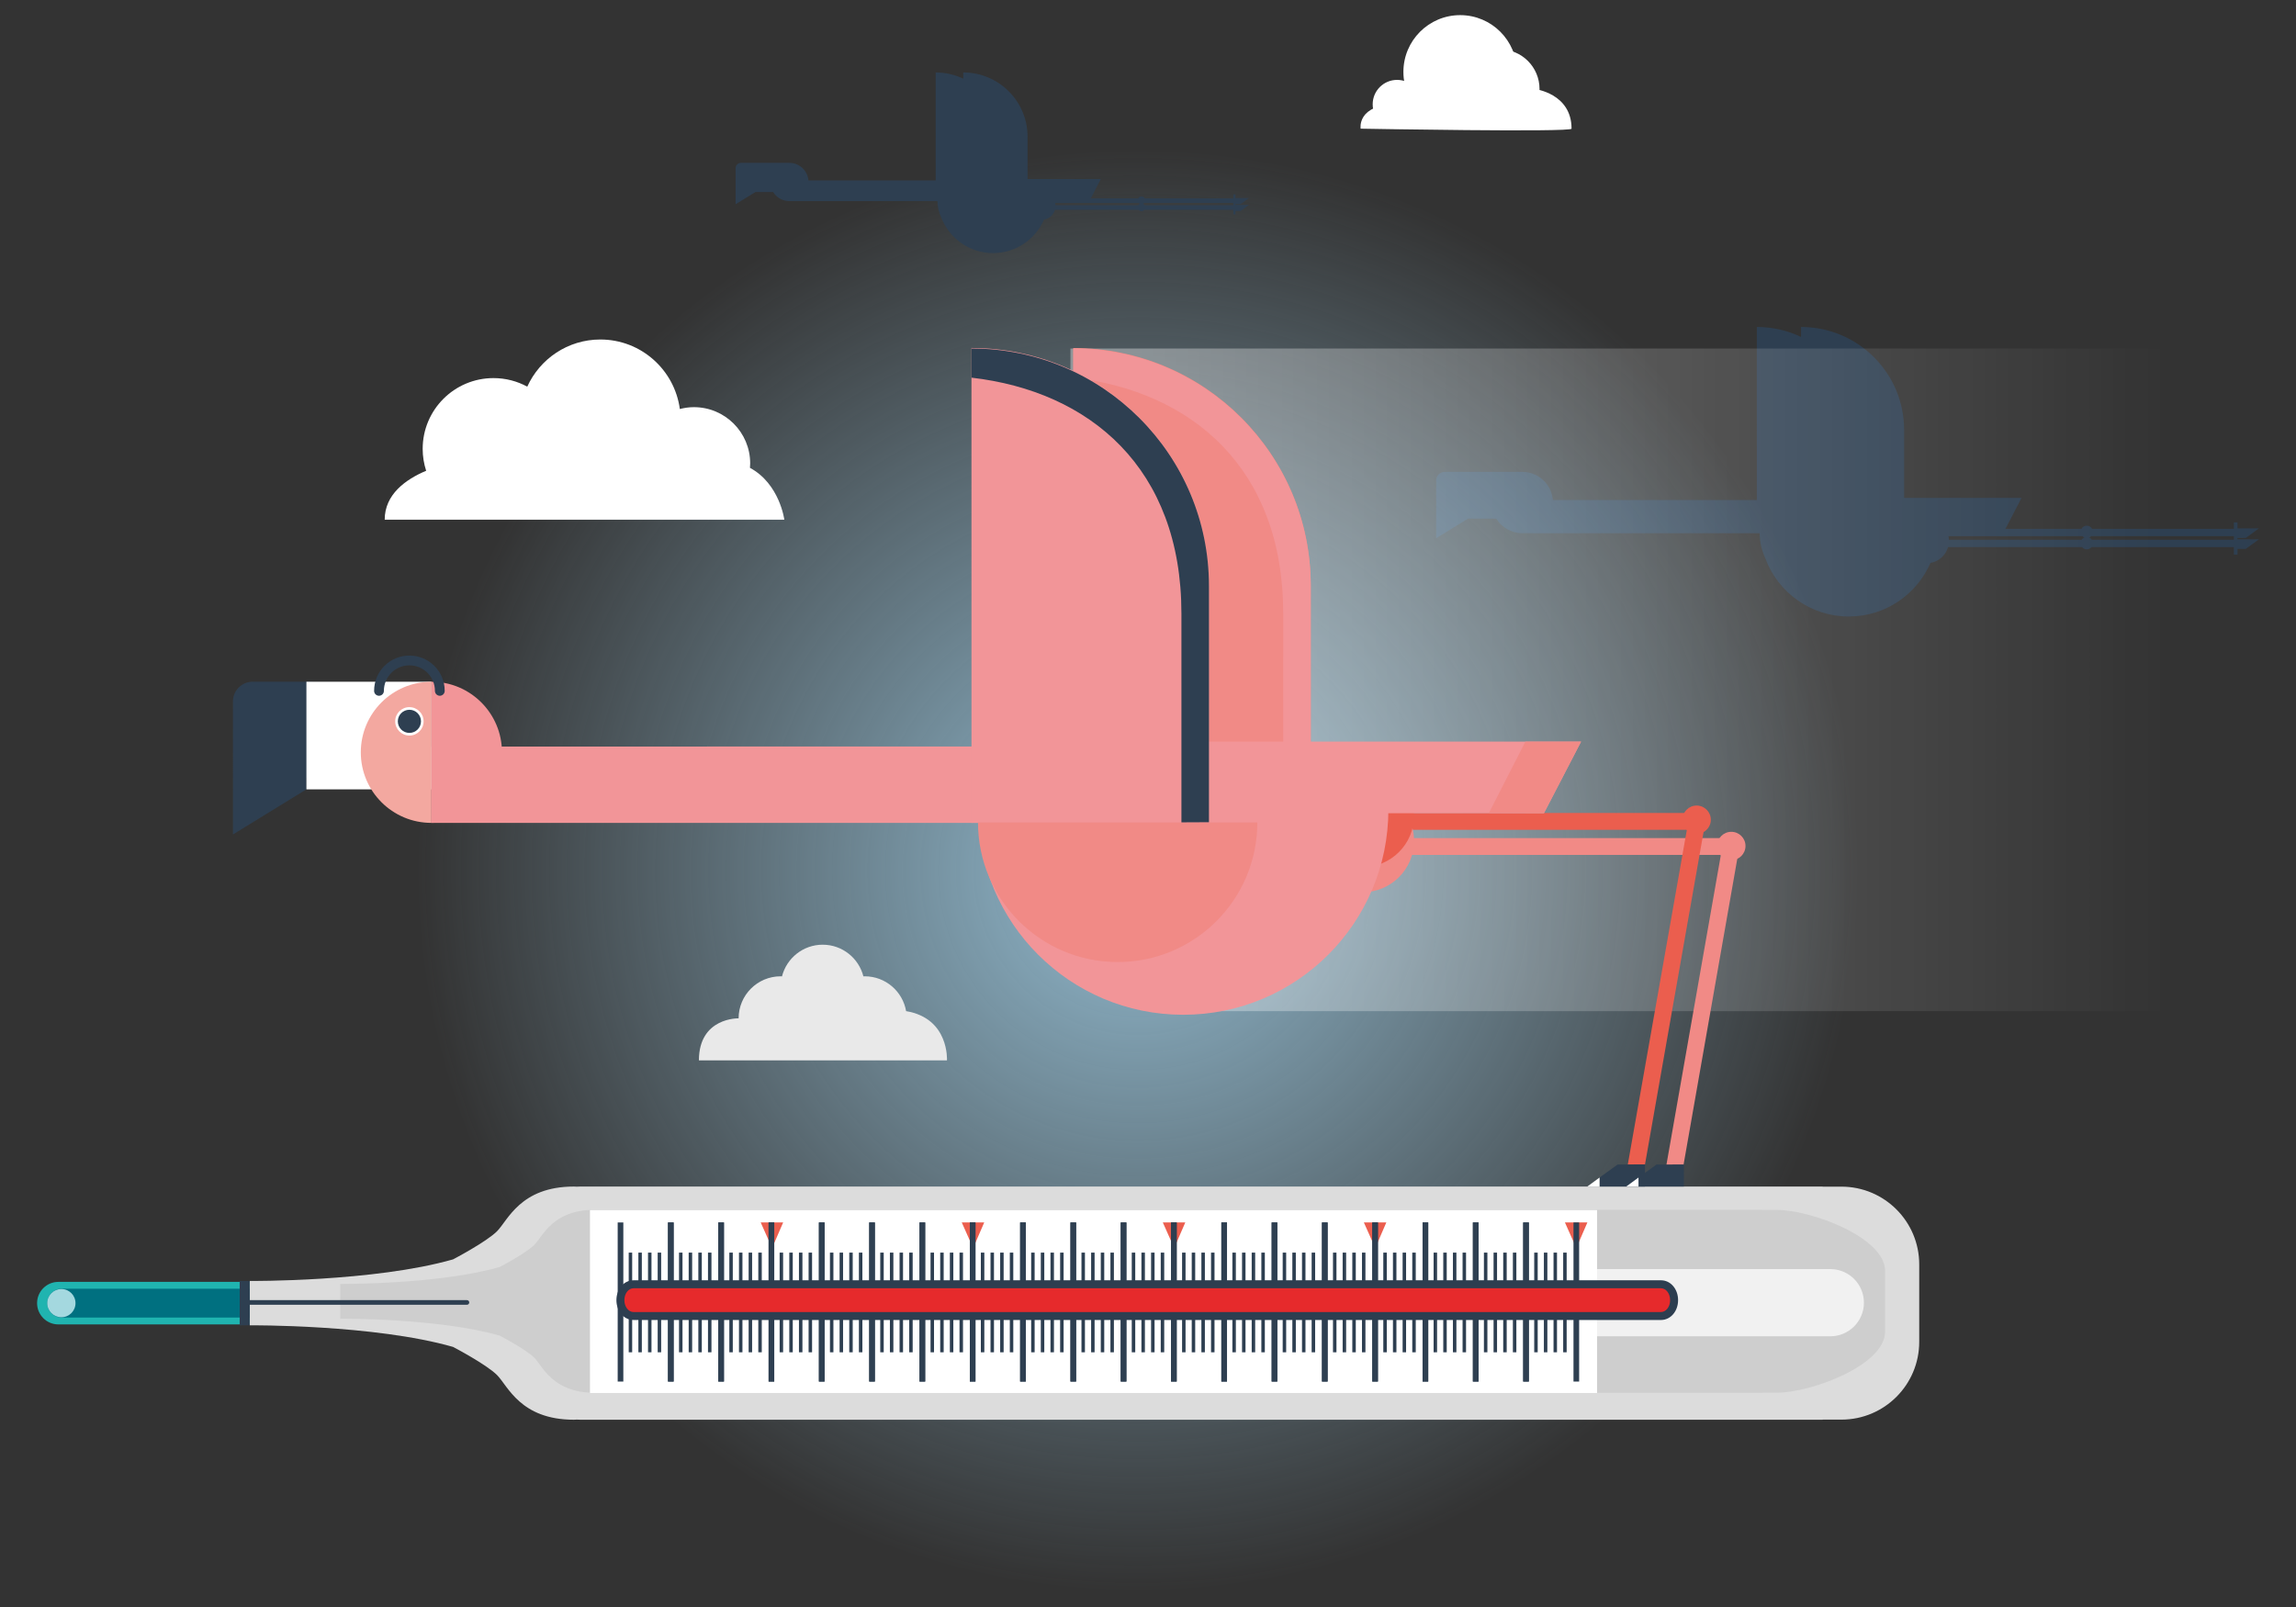 <?xml version="1.0" encoding="utf-8"?>
<!-- Generator: Adobe Illustrator 16.0.0, SVG Export Plug-In . SVG Version: 6.00 Build 0)  -->
<!DOCTYPE svg PUBLIC "-//W3C//DTD SVG 1.1//EN" "http://www.w3.org/Graphics/SVG/1.1/DTD/svg11.dtd">
<svg version="1.1" id="Capa_1" xmlns="http://www.w3.org/2000/svg" xmlns:xlink="http://www.w3.org/1999/xlink" x="0px" y="0px"
	 width="500px" height="350px" viewBox="0 75 500 350" enable-background="new 0 75 500 350" xml:space="preserve">
<rect x="0" y="75" width="500" height="350" fill="#333333" stroke="none"/>
<g>
	<path fill="#2E3F51" d="M490.762,192.46l-3.508-0.001v-0.291l1.799-0.003l1.709-1.232l1.156-0.851l-1.158,0.001l-3.506-0.002
		v-1.312h-0.787v1.417h-30.863c-0.229-0.415-0.664-0.701-1.172-0.702c-0.508,0.002-0.941,0.287-1.17,0.703h-16.535l3.504-6.75
		l-25.562-0.001v-14.715c0-0.012-0.002-0.025-0.002-0.036v-0.014c0.002-12.402-10.053-22.457-22.455-22.456v2.163
		c-2.918-1.386-6.18-2.164-9.625-2.164v0.049l0,0v2.757l0,0l0.002,34.884l-44.426,0.001c-0.273-3.429-3.143-6.128-6.645-6.128
		h-11.816l0,0l-5.088-0.001c-1.027,0.001-1.861,0.835-1.859,1.862l-0.002,3.228l0.002,2.133l-0.002,7.223l6.949-4.268l-0.002-1.094
		h0.002v1.094h6.143c1.174,1.897,3.264,3.167,5.656,3.172l0,0l0,0c0.006,0,0.014,0.001,0.02,0.001s0.012-0.001,0.018-0.001
		l51.666,0.002v-0.006h0.004c0.008,1.966,0.453,3.826,1.23,5.5c2.744,7.381,9.834,12.65,18.172,12.65
		c7.963,0,14.801-4.806,17.789-11.672c1.844-0.319,3.314-1.672,3.826-3.443l29.178-0.001c0.246,0.299,0.615,0.495,1.031,0.495
		c0.418,0,0.787-0.195,1.033-0.495h31.002l-0.002,0.39h0.002v1.251l0.785-0.002v-1.25l1.801-0.002l1.707-1.23l1.16-0.854
		L490.762,192.46z M453.93,192.069c-0.25,0.101-0.463,0.274-0.609,0.494l-28.912,0.001c-0.016-0.267-0.035-0.531-0.092-0.783
		l29.176-0.001C453.615,191.903,453.766,192.002,453.93,192.069z M486.467,194.134v-1.572l-30.918,0.001
		c-0.146-0.22-0.359-0.394-0.609-0.494c0.164-0.067,0.312-0.167,0.438-0.29h31.092v0.39l0,0v1.264L486.467,194.134z"/>
	
		<radialGradient id="SVGID_1_" cx="303.795" cy="90.401" r="157.105" gradientTransform="matrix(1 0 0 -1 -56 355)" gradientUnits="userSpaceOnUse">
		<stop  offset="0" style="stop-color:#AADCF6"/>
		<stop  offset="1" style="stop-color:#AADCF6;stop-opacity:0"/>
	</radialGradient>
	<path opacity="0.8" fill="url(#SVGID_1_)" enable-background="new    " d="M90.689,264.598
		c0,86.768,70.339,157.105,157.106,157.105c86.768,0,157.105-70.338,157.105-157.105c0-86.765-70.34-157.104-157.105-157.104
		C161.029,107.494,90.689,177.833,90.689,264.598z"/>
	<path fill="#20B4B0" d="M103.848,354.191c2.557,0,4.632,2.072,4.632,4.629l0,0c0,2.561-2.076,4.633-4.632,4.633H12.708
		c-2.557,0-4.631-2.072-4.631-4.633l0,0c0-2.557,2.074-4.629,4.631-4.629H103.848z"/>
	<path fill="#007080" d="M75.167,355.684c1.732,0,3.137,1.404,3.137,3.137l0,0c0,1.734-1.405,3.139-3.137,3.139h-61.74
		c-1.733,0-3.138-1.404-3.138-3.139l0,0c0-1.73,1.405-3.137,3.138-3.137H75.167z"/>
	<path fill="#DCDCDC" d="M124.97,333.428c-11.651,0-14.378,7.379-16.731,9.732c-2.331,2.33-9.445,6.059-9.575,6.127
		c-17.19,4.912-44.286,4.703-44.286,4.703v4.83v4.83c0,0,27.095-0.209,44.286,4.705c0.13,0.068,7.245,3.795,9.575,6.127
		c2.353,2.354,5.08,9.73,16.731,9.73c0.227,0,0.441-0.01,0.651-0.027c0.254,0.02,0.504,0.027,0.743,0.027h16.23h72.382h181.95
		v-0.023h4.084c9.355,0,16.939-7.584,16.939-16.938v-16.863c0-9.355-7.584-16.938-16.939-16.938h-4.084v-0.023h-181.95h-72.382
		h-16.23c-0.239,0-0.489,0.012-0.743,0.027C125.411,333.439,125.197,333.428,124.97,333.428z"/>
	<path fill="#CECECE" d="M129.469,338.504c-9.14,0-11.278,5.789-13.123,7.635c-1.83,1.828-7.409,4.752-7.511,4.805
		c-13.484,3.854-34.738,3.691-34.738,3.691v3.787v3.791c0,0,21.253-0.166,34.738,3.688c0.102,0.055,5.681,2.977,7.511,4.807
		c1.845,1.846,3.983,7.633,13.123,7.633c0.178,0,0.346-0.008,0.51-0.021c0.201,0.014,0.396,0.021,0.583,0.021h12.729h97.804h142.714
		v-0.02h3.205c7.338,0,23.502-5.947,23.502-13.287v-13.225c0-7.338-16.164-13.287-23.502-13.287h-3.205v-0.02H241.096h-97.804
		h-12.729c-0.188,0-0.382,0.012-0.583,0.023C129.815,338.514,129.647,338.504,129.469,338.504z"/>
	<rect x="128.48" y="338.555" fill="#FFFFFF" width="219.315" height="39.834"/>
	<path fill="#F1F1F1" d="M347.795,351.402h50.791c4.043,0,7.32,3.277,7.32,7.318l0,0c0,4.043-3.277,7.32-7.32,7.32h-50.791"/>
	<circle fill="#A4D8DF" cx="13.366" cy="358.82" r="3.076"/>
	<polygon fill="#EB5E4E" points="343.275,346.82 340.795,341.246 345.684,341.246 	"/>
	<polygon fill="#EB5E4E" points="299.492,346.82 297.01,341.246 301.898,341.246 	"/>
	<polygon fill="#EB5E4E" points="255.707,346.82 253.227,341.246 258.117,341.246 	"/>
	<polygon fill="#EB5E4E" points="211.925,346.82 209.444,341.246 214.332,341.246 	"/>
	<polygon fill="#EB5E4E" points="168.14,346.82 165.66,341.246 170.548,341.246 	"/>
	<g>
		<g>
			<g>
				<rect x="342.66" y="341.246" fill="#2E3F51" width="1.23" height="34.654"/>
				<rect x="331.705" y="341.246" fill="#2E3F51" width="1.23" height="34.654"/>
			</g>
			<rect x="340.416" y="347.816" fill="#2E3F51" width="0.756" height="21.709"/>
			<rect x="338.314" y="347.816" fill="#2E3F51" width="0.754" height="21.709"/>
			<rect x="336.211" y="347.816" fill="#2E3F51" width="0.756" height="21.709"/>
			<rect x="334.107" y="347.816" fill="#2E3F51" width="0.756" height="21.709"/>
		</g>
		<g>
			<g>
				<rect x="331.705" y="341.246" fill="#2E3F51" width="1.23" height="34.654"/>
				<rect x="320.75" y="341.246" fill="#2E3F51" width="1.23" height="34.654"/>
			</g>
			<rect x="329.463" y="347.816" fill="#2E3F51" width="0.754" height="21.709"/>
			<rect x="327.357" y="347.816" fill="#2E3F51" width="0.758" height="21.709"/>
			<rect x="325.256" y="347.816" fill="#2E3F51" width="0.756" height="21.709"/>
			<rect x="323.152" y="347.816" fill="#2E3F51" width="0.756" height="21.709"/>
		</g>
		<g>
			<g>
				<rect x="320.75" y="341.246" fill="#2E3F51" width="1.23" height="34.654"/>
				<rect x="309.795" y="341.246" fill="#2E3F51" width="1.23" height="34.654"/>
			</g>
			<rect x="318.506" y="347.816" fill="#2E3F51" width="0.754" height="21.709"/>
			<rect x="316.404" y="347.816" fill="#2E3F51" width="0.754" height="21.709"/>
			<rect x="314.301" y="347.816" fill="#2E3F51" width="0.754" height="21.709"/>
			<rect x="312.197" y="347.816" fill="#2E3F51" width="0.754" height="21.709"/>
		</g>
		<g>
			<g>
				<rect x="309.795" y="341.246" fill="#2E3F51" width="1.23" height="34.654"/>
				<rect x="298.84" y="341.246" fill="#2E3F51" width="1.23" height="34.654"/>
			</g>
			<rect x="307.551" y="347.816" fill="#2E3F51" width="0.758" height="21.709"/>
			<rect x="305.449" y="347.816" fill="#2E3F51" width="0.754" height="21.709"/>
			<rect x="303.344" y="347.816" fill="#2E3F51" width="0.756" height="21.709"/>
			<rect x="301.242" y="347.816" fill="#2E3F51" width="0.756" height="21.709"/>
		</g>
		<g>
			<g>
				<rect x="298.84" y="341.246" fill="#2E3F51" width="1.23" height="34.654"/>
				<rect x="287.885" y="341.246" fill="#2E3F51" width="1.23" height="34.654"/>
			</g>
			<rect x="296.596" y="347.816" fill="#2E3F51" width="0.754" height="21.709"/>
			<rect x="294.492" y="347.816" fill="#2E3F51" width="0.756" height="21.709"/>
			<rect x="292.389" y="347.816" fill="#2E3F51" width="0.756" height="21.709"/>
			<rect x="290.287" y="347.816" fill="#2E3F51" width="0.754" height="21.709"/>
		</g>
		<g>
			<g>
				<rect x="287.885" y="341.246" fill="#2E3F51" width="1.23" height="34.654"/>
				<rect x="276.93" y="341.246" fill="#2E3F51" width="1.229" height="34.654"/>
			</g>
			<rect x="285.641" y="347.816" fill="#2E3F51" width="0.756" height="21.709"/>
			<rect x="283.537" y="347.816" fill="#2E3F51" width="0.756" height="21.709"/>
			<rect x="281.434" y="347.816" fill="#2E3F51" width="0.756" height="21.709"/>
			<rect x="279.332" y="347.816" fill="#2E3F51" width="0.756" height="21.709"/>
		</g>
		<g>
			<g>
				<rect x="276.93" y="341.246" fill="#2E3F51" width="1.229" height="34.654"/>
				<rect x="265.975" y="341.246" fill="#2E3F51" width="1.229" height="34.654"/>
			</g>
			<rect x="274.686" y="347.816" fill="#2E3F51" width="0.756" height="21.709"/>
			<rect x="272.582" y="347.816" fill="#2E3F51" width="0.756" height="21.709"/>
			<rect x="270.48" y="347.816" fill="#2E3F51" width="0.754" height="21.709"/>
			<rect x="268.377" y="347.816" fill="#2E3F51" width="0.754" height="21.709"/>
		</g>
		<g>
			<g>
				<rect x="265.975" y="341.246" fill="#2E3F51" width="1.229" height="34.654"/>
				<rect x="255.02" y="341.246" fill="#2E3F51" width="1.23" height="34.654"/>
			</g>
			<rect x="263.73" y="347.816" fill="#2E3F51" width="0.756" height="21.709"/>
			<rect x="261.627" y="347.816" fill="#2E3F51" width="0.758" height="21.709"/>
			<rect x="259.525" y="347.816" fill="#2E3F51" width="0.754" height="21.709"/>
			<rect x="257.422" y="347.816" fill="#2E3F51" width="0.754" height="21.709"/>
		</g>
		<g>
			<g>
				<rect x="255.02" y="341.246" fill="#2E3F51" width="1.23" height="34.654"/>
				<rect x="244.064" y="341.246" fill="#2E3F51" width="1.23" height="34.654"/>
			</g>
			<rect x="252.775" y="347.816" fill="#2E3F51" width="0.756" height="21.709"/>
			<rect x="250.672" y="347.816" fill="#2E3F51" width="0.756" height="21.709"/>
			<rect x="248.57" y="347.816" fill="#2E3F51" width="0.755" height="21.709"/>
			<rect x="246.466" y="347.816" fill="#2E3F51" width="0.756" height="21.709"/>
		</g>
		<g>
			<g>
				<rect x="244.064" y="341.246" fill="#2E3F51" width="1.23" height="34.654"/>
				<rect x="233.111" y="341.246" fill="#2E3F51" width="1.23" height="34.654"/>
			</g>
			<rect x="241.821" y="347.816" fill="#2E3F51" width="0.755" height="21.709"/>
			<rect x="239.719" y="347.816" fill="#2E3F51" width="0.753" height="21.709"/>
			<rect x="237.615" y="347.816" fill="#2E3F51" width="0.755" height="21.709"/>
			<rect x="235.512" y="347.816" fill="#2E3F51" width="0.754" height="21.709"/>
		</g>
		<g>
			<g>
				<rect x="233.111" y="341.246" fill="#2E3F51" width="1.23" height="34.654"/>
				<rect x="222.155" y="341.246" fill="#2E3F51" width="1.229" height="34.654"/>
			</g>
			<rect x="230.866" y="347.816" fill="#2E3F51" width="0.755" height="21.709"/>
			<rect x="228.762" y="347.816" fill="#2E3F51" width="0.756" height="21.709"/>
			<rect x="226.659" y="347.816" fill="#2E3F51" width="0.756" height="21.709"/>
			<rect x="224.558" y="347.816" fill="#2E3F51" width="0.754" height="21.709"/>
		</g>
		<g>
			<g>
				<rect x="222.155" y="341.246" fill="#2E3F51" width="1.229" height="34.654"/>
				<rect x="211.199" y="341.246" fill="#2E3F51" width="1.23" height="34.654"/>
			</g>
			<rect x="219.91" y="347.816" fill="#2E3F51" width="0.755" height="21.709"/>
			<rect x="217.806" y="347.816" fill="#2E3F51" width="0.756" height="21.709"/>
			<rect x="215.705" y="347.816" fill="#2E3F51" width="0.754" height="21.709"/>
			<rect x="213.601" y="347.816" fill="#2E3F51" width="0.755" height="21.709"/>
		</g>
		<g>
			<g>
				<rect x="211.199" y="341.246" fill="#2E3F51" width="1.23" height="34.654"/>
				<rect x="200.245" y="341.246" fill="#2E3F51" width="1.229" height="34.654"/>
			</g>
			<rect x="208.955" y="347.816" fill="#2E3F51" width="0.756" height="21.709"/>
			<rect x="206.853" y="347.816" fill="#2E3F51" width="0.754" height="21.709"/>
			<rect x="204.749" y="347.816" fill="#2E3F51" width="0.755" height="21.709"/>
			<rect x="202.647" y="347.816" fill="#2E3F51" width="0.755" height="21.709"/>
		</g>
		<g>
			<g>
				<rect x="200.245" y="341.246" fill="#2E3F51" width="1.229" height="34.654"/>
				<rect x="189.29" y="341.246" fill="#2E3F51" width="1.229" height="34.654"/>
			</g>
			<rect x="198" y="347.816" fill="#2E3F51" width="0.755" height="21.709"/>
			<rect x="195.898" y="347.816" fill="#2E3F51" width="0.755" height="21.709"/>
			<rect x="193.794" y="347.816" fill="#2E3F51" width="0.755" height="21.709"/>
			<rect x="191.691" y="347.816" fill="#2E3F51" width="0.755" height="21.709"/>
		</g>
		<g>
			<g>
				<rect x="189.29" y="341.246" fill="#2E3F51" width="1.229" height="34.654"/>
				<rect x="178.335" y="341.246" fill="#2E3F51" width="1.229" height="34.654"/>
			</g>
			<rect x="187.046" y="347.816" fill="#2E3F51" width="0.755" height="21.709"/>
			<rect x="184.942" y="347.816" fill="#2E3F51" width="0.755" height="21.709"/>
			<rect x="182.839" y="347.816" fill="#2E3F51" width="0.755" height="21.709"/>
			<rect x="180.737" y="347.816" fill="#2E3F51" width="0.755" height="21.709"/>
		</g>
		<g>
			<g>
				<rect x="178.335" y="341.246" fill="#2E3F51" width="1.229" height="34.654"/>
				<rect x="167.378" y="341.246" fill="#2E3F51" width="1.229" height="34.654"/>
			</g>
			<rect x="176.089" y="347.816" fill="#2E3F51" width="0.756" height="21.709"/>
			<rect x="173.987" y="347.816" fill="#2E3F51" width="0.756" height="21.709"/>
			<rect x="171.884" y="347.816" fill="#2E3F51" width="0.755" height="21.709"/>
			<rect x="169.781" y="347.816" fill="#2E3F51" width="0.755" height="21.709"/>
		</g>
		<g>
			<g>
				<rect x="167.378" y="341.246" fill="#2E3F51" width="1.229" height="34.654"/>
				<rect x="156.425" y="341.246" fill="#2E3F51" width="1.229" height="34.654"/>
			</g>
			<rect x="165.135" y="347.816" fill="#2E3F51" width="0.756" height="21.709"/>
			<rect x="163.032" y="347.816" fill="#2E3F51" width="0.755" height="21.709"/>
			<rect x="160.929" y="347.816" fill="#2E3F51" width="0.754" height="21.709"/>
			<rect x="158.826" y="347.816" fill="#2E3F51" width="0.754" height="21.709"/>
		</g>
		<g>
			<g>
				<rect x="156.425" y="341.246" fill="#2E3F51" width="1.229" height="34.654"/>
				<rect x="145.469" y="341.246" fill="#2E3F51" width="1.229" height="34.654"/>
			</g>
			<rect x="154.179" y="347.816" fill="#2E3F51" width="0.756" height="21.709"/>
			<rect x="152.076" y="347.816" fill="#2E3F51" width="0.756" height="21.709"/>
			<rect x="149.974" y="347.816" fill="#2E3F51" width="0.754" height="21.709"/>
			<rect x="147.87" y="347.816" fill="#2E3F51" width="0.756" height="21.709"/>
		</g>
		<g>
			<g>
				<rect x="145.469" y="341.246" fill="#2E3F51" width="1.229" height="34.654"/>
				<rect x="134.514" y="341.246" fill="#2E3F51" width="1.229" height="34.654"/>
			</g>
			<rect x="143.224" y="347.816" fill="#2E3F51" width="0.756" height="21.709"/>
			<rect x="141.121" y="347.816" fill="#2E3F51" width="0.755" height="21.709"/>
			<rect x="139.018" y="347.816" fill="#2E3F51" width="0.755" height="21.709"/>
			<rect x="136.915" y="347.816" fill="#2E3F51" width="0.755" height="21.709"/>
		</g>
	</g>
	<path fill="#2E3F51" d="M101.685,358.166c0.278,0,0.504,0.227,0.504,0.506l0,0c0,0.277-0.226,0.504-0.504,0.504H52.7
		c-0.279,0-0.504-0.227-0.504-0.504l0,0c0-0.279,0.225-0.506,0.504-0.506H101.685z"/>
	<rect x="52.196" y="353.99" fill="#2E3F51" width="2.182" height="9.66"/>
	
		<linearGradient id="SVGID_2_" gradientUnits="userSpaceOnUse" x1="267.558" y1="131.99" x2="527.67" y2="131.99" gradientTransform="matrix(1 0 0 -1 -56 355)">
		<stop  offset="0" style="stop-color:#FFFFFF"/>
		<stop  offset="1" style="stop-color:#FFFFFF;stop-opacity:0"/>
	</linearGradient>
	<polygon opacity="0.4" fill="url(#SVGID_2_)" enable-background="new    " points="211.558,150.79 233.111,163.007 
		233.111,150.907 471.67,150.907 471.67,295.23 257.67,295.23 	"/>
	<g>
		<path fill="#F18A86" d="M233.725,150.794l0.004,103.43l51.715-0.262l-0.002-51.452
			C285.445,173.949,262.287,150.79,233.725,150.794z"/>
		<rect x="302.336" y="252.064" fill="#EB5E4E" width="67.139" height="3.664"/>
		<rect x="302.334" y="257.533" fill="#F18A86" width="75.035" height="3.666"/>
		<path fill="#F18A86" d="M296.727,269.324c6.191,0.004,11.211-5.018,11.207-11.209c0.004-6.186-5.014-11.203-11.199-11.198
			L296.727,269.324z"/>
		<path fill="#EB5E4E" d="M296.727,263.854c6.193,0.004,11.213-5.02,11.213-11.203c0-6.191-5.018-11.205-11.207-11.205
			L296.727,263.854z"/>
		<polygon fill="#F29598" points="93.904,254.221 212.978,254.225 212.979,237.591 93.895,237.596 		"/>
		<path fill="#F29598" d="M211.558,150.79l0.005,103.431l51.71-0.26v-51.454C263.273,173.949,240.12,150.794,211.558,150.79z"/>
		<path fill="#F29598" d="M212.983,251.33c-0.005,24.676,20.006,44.684,44.687,44.686c24.672-0.002,44.68-20.01,44.68-44.686"/>
		<polygon fill="#F29598" points="260.299,236.516 344.314,236.516 336.219,252.119 257.666,252.119 		"/>
		<path fill="#2E3F51" d="M67.359,223.483l-12.345-0.006c-2.365,0.004-4.286,1.925-4.285,4.29l-0.004,7.433l0.004,4.913
			l-0.001,16.635l16-9.83l-0.002-2.521l0.633-0.002c2.361,0,4.282-1.921,4.284-4.286l-0.002-12.34
			C71.646,225.403,69.722,223.486,67.359,223.483z"/>
		<rect x="66.727" y="223.481" fill="#FFFFFF" width="27.218" height="23.437"/>
		<path fill="#F3A8A0" d="M93.947,254.221c-8.492,0.008-15.378-6.88-15.374-15.371c0-8.481,6.88-15.37,15.371-15.368L93.947,254.221
			z"/>
		<path fill="#FFFFFF" d="M86.06,232.104c0,1.71,1.384,3.096,3.093,3.096c1.709,0.002,3.1-1.382,3.096-3.096
			c0.004-1.706-1.385-3.094-3.096-3.094C87.446,229.009,86.058,230.398,86.06,232.104z"/>
		<path fill="#F29598" d="M93.944,223.481c8.488,0,15.374,6.887,15.368,15.371c0.006,8.49-6.879,15.374-15.365,15.368
			L93.944,223.481z"/>
		<path fill="#2E3F51" d="M86.633,232.104c0.002,1.396,1.127,2.522,2.525,2.523c1.395-0.005,2.515-1.126,2.52-2.519
			c-0.002-1.399-1.128-2.526-2.525-2.522C87.763,229.587,86.639,230.711,86.633,232.104z"/>
		<path fill="#EB5E4E" d="M366.385,253.531c0.006,1.709,1.389,3.09,3.09,3.098c1.707-0.004,3.09-1.387,3.09-3.092
			c0-1.707-1.383-3.087-3.09-3.091C367.77,250.45,366.391,251.83,366.385,253.531z"/>
		<path fill="#F18A86" d="M373.941,259.256c-0.006,1.701,1.387,3.084,3.086,3.084c1.703,0.004,3.088-1.381,3.088-3.088
			c0.006-1.703-1.379-3.09-3.084-3.086C375.32,256.166,373.936,257.549,373.941,259.256z"/>
		<g>
			<path fill="#F29598" d="M285.443,202.626c0.002-28.565-23.15-51.725-51.718-51.719l0.003,6.34
				c25.729,2.977,45.719,19.646,45.717,51.37l0.002,28.105l5.996-0.033V202.626L285.443,202.626z"/>
		</g>
		<polygon fill="#F18A86" points="336.219,252.119 344.314,236.516 332.184,236.521 324.242,252.062 		"/>
		<path fill="#F18A86" d="M212.979,254.119c0.004,16.793,13.623,30.41,30.418,30.412c16.802-0.004,30.419-13.619,30.417-30.416
			L212.979,254.119z"/>
		<g>
			<path fill="#2E3F51" d="M263.275,202.623c0-28.561-23.156-51.716-51.718-51.719v6.348c25.74,2.97,45.72,19.643,45.722,51.367
				l0.002,45.487l5.992-0.029L263.275,202.623z"/>
		</g>
		<polygon fill="#EB5E4E" points="358.223,328.652 354.48,328.652 367.631,254.115 371.242,254.752 		"/>
		
			<rect x="368.792" y="258.015" transform="matrix(-0.985 -0.173 0.173 -0.985 684.527 650.735)" fill="#F18A86" width="3.669" height="75.035"/>
		<g>
			<polygon fill="#2E3F51" points="348.342,333.42 348.338,331.463 352.271,328.627 358.229,328.615 358.221,333.428 			"/>
			<polygon fill="#FFFFFF" points="348.338,331.463 348.342,333.42 345.672,333.422 			"/>
		</g>
		<g>
			<polygon fill="#2E3F51" points="356.82,333.42 356.816,331.463 360.75,328.627 366.707,328.615 366.699,333.428 			"/>
			<polygon fill="#FFFFFF" points="356.816,331.463 356.82,333.42 354.152,333.422 			"/>
		</g>
	</g>
	<path fill="#FFFFFF" d="M163.318,176.893c0.025-0.318,0.049-0.638,0.049-0.963c0-6.766-5.486-12.251-12.252-12.251
		c-1.062,0-2.086,0.149-3.068,0.404c-1.149-8.544-8.453-15.141-17.311-15.141c-7.081,0-13.165,4.217-15.913,10.27
		c-2.187-1.188-4.694-1.865-7.359-1.865c-8.514,0-15.418,6.9-15.418,15.418c0,1.665,0.271,3.264,0.76,4.765
		c-4.452,1.874-9.029,5.137-9.029,10.653h87.025C170.802,188.18,169.803,180.391,163.318,176.893z"/>
	<path fill="#2E3F51" d="M271.25,119.633h-2.189v-0.181l1.123-0.002l1.066-0.77l0.721-0.531h-0.723h-2.188v-0.819h-0.49v0.884
		h-19.255c-0.142-0.259-0.415-0.437-0.731-0.438c-0.316,0.001-0.587,0.179-0.729,0.439h-10.317l2.186-4.212l-15.948-0.001v-9.18
		c0-0.008,0-0.016,0-0.023v-0.009c0.001-7.737-6.272-14.009-14.009-14.009v1.351c-1.821-0.866-3.856-1.351-6.005-1.351v0.03l0,0
		v1.72l0,0l0.001,21.764l-27.716,0.001c-0.172-2.139-1.96-3.823-4.146-3.823h-7.373l0,0l-3.174-0.001
		c-0.64,0.001-1.16,0.521-1.16,1.161v2.015v1.33v4.506l4.334-2.663v-0.683l0,0v0.683h3.833c0.731,1.184,2.035,1.976,3.528,1.979l0,0
		l0,0c0.005,0,0.008,0,0.013,0c0.004,0,0.007,0,0.011,0h32.234v-0.003h0.002c0.005,1.227,0.283,2.388,0.768,3.432
		c1.713,4.604,6.135,7.893,11.338,7.893c4.968,0,9.234-2.999,11.098-7.283c1.15-0.198,2.069-1.042,2.386-2.147h18.205
		c0.153,0.187,0.384,0.308,0.643,0.308c0.262,0,0.491-0.121,0.645-0.308h19.34v0.243h0.002v0.779h0.49v-0.78l1.123-0.001
		l1.062-0.767l0.727-0.533L271.25,119.633z M248.271,119.388c-0.157,0.063-0.29,0.172-0.382,0.309h-18.037
		c-0.009-0.166-0.021-0.331-0.056-0.488l18.201-0.002C248.074,119.287,248.168,119.347,248.271,119.388z M268.568,120.677v-0.981
		l-19.289,0.001c-0.092-0.137-0.225-0.246-0.38-0.309c0.102-0.041,0.194-0.104,0.273-0.181h19.397l-0.002,0.244h0.002v0.789
		L268.568,120.677z"/>
	<g>
		<circle fill="#FFFFFF" cx="317.984" cy="90.661" r="12.365"/>
		<circle fill="#FFFFFF" cx="304.242" cy="97.713" r="5.313"/>
		<circle fill="#FFFFFF" cx="326.625" cy="94.386" r="8.64"/>
		<path fill="#FFFFFF" d="M342.238,103.024c0,0.828-45.932,0-45.932,0s-0.889-5.312,7.936-5.312s29.928-3.327,29.928-3.327
			S342.238,95.277,342.238,103.024z"/>
	</g>
	<path fill="#E9E9E9" d="M197.324,295.223c-0.744-4.307-4.491-7.586-9.012-7.586c-0.098,0-0.193,0.01-0.291,0.014
		c-1.007-3.963-4.588-6.898-8.864-6.898s-7.857,2.938-8.864,6.898c-0.098-0.004-0.192-0.014-0.291-0.014
		c-5.057,0-9.155,4.098-9.155,9.154c0,0-8.646-0.236-8.646,9.152h54.021C206.221,305.943,206.762,296.789,197.324,295.223z"/>
	<path fill="none" stroke="#2E3F51" stroke-width="2.131" stroke-linecap="round" stroke-miterlimit="10" d="M95.778,225.468
		c0-3.658-2.964-6.623-6.622-6.623s-6.622,2.964-6.622,6.623"/>
	<g>
		<path fill="#E62A2C" d="M137.955,361.623c-1.571,0-2.85-1.551-2.85-3.455c0-1.906,1.279-3.457,2.85-3.457h223.762
			c1.572,0,2.854,1.551,2.854,3.457c0,1.904-1.279,3.455-2.854,3.455H137.955z"/>
		<path fill="#2D3E50" d="M361.717,355.578c1.1,0,1.986,1.158,1.986,2.59c0,1.43-0.887,2.588-1.986,2.588H137.955
			c-1.097,0-1.983-1.158-1.983-2.588c0-1.432,0.886-2.59,1.983-2.59H361.717 M361.717,353.844H137.955
			c-2.084,0-3.717,1.898-3.717,4.324c0,2.424,1.633,4.322,3.717,4.322h223.762c2.086,0,3.721-1.898,3.721-4.322
			C365.438,355.742,363.803,353.844,361.717,353.844L361.717,353.844z"/>
	</g>
</g>
</svg>
